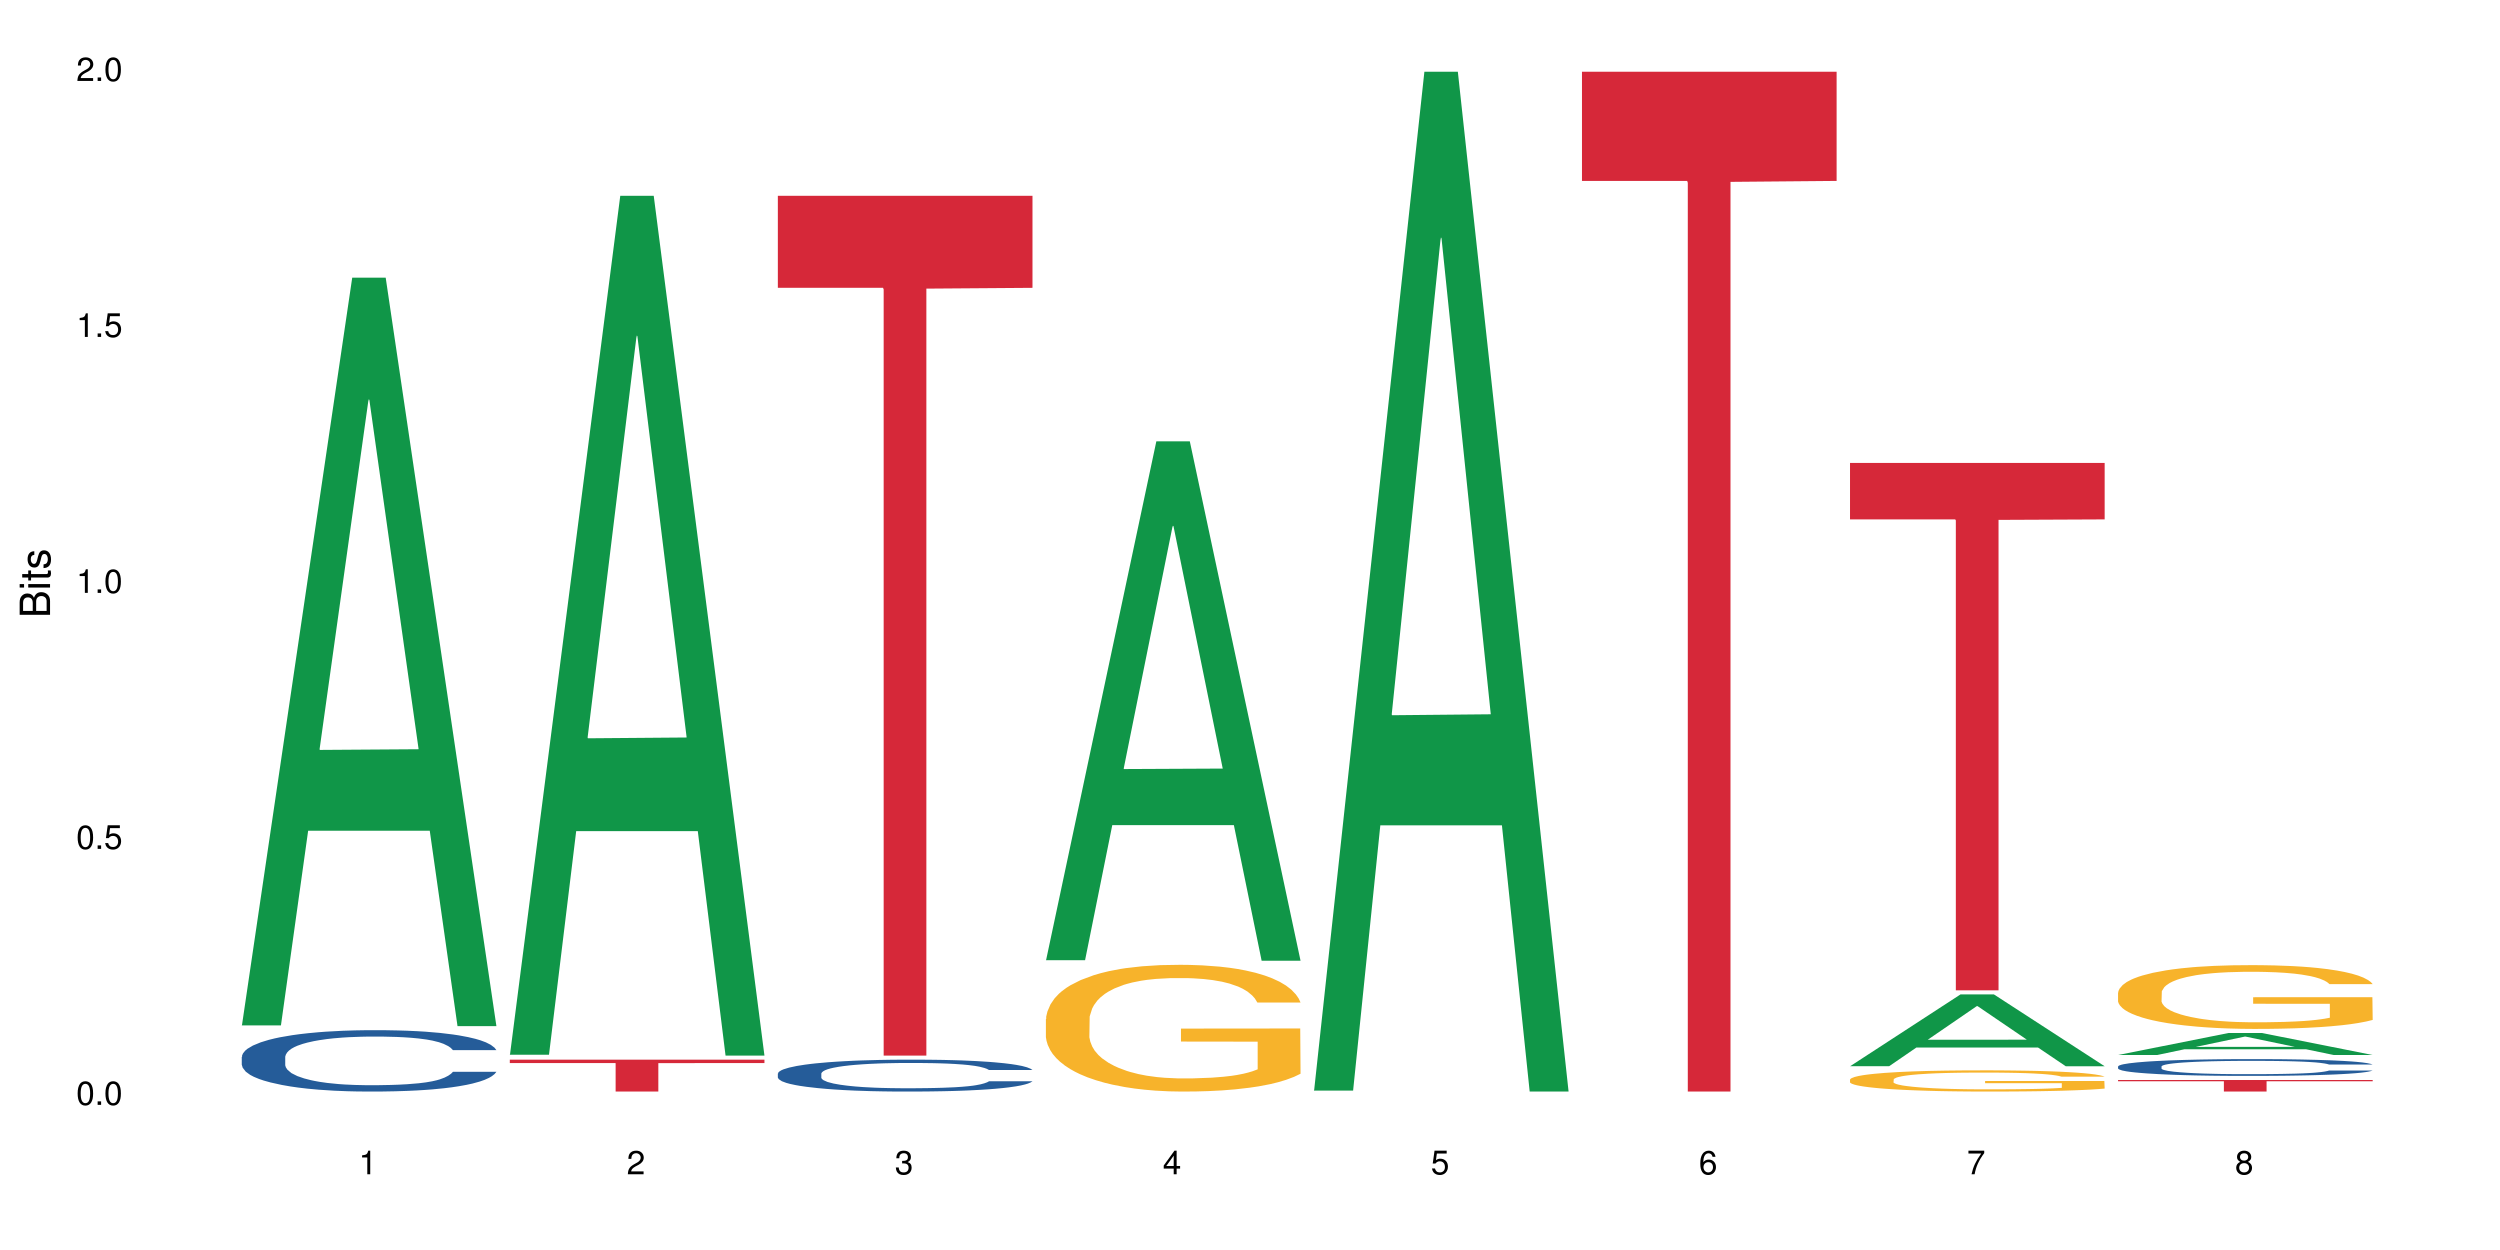 <?xml version="1.0" encoding="UTF-8"?>
<svg xmlns="http://www.w3.org/2000/svg" xmlns:xlink="http://www.w3.org/1999/xlink" width="720pt" height="360pt" viewBox="0 0 720 360" version="1.1">
<defs>
<g>
<symbol overflow="visible" id="glyph0-0">
<path style="stroke:none;" d=""/>
</symbol>
<symbol overflow="visible" id="glyph0-1">
<path style="stroke:none;" d="M 2.641 -6.797 C 2 -6.797 1.422 -6.531 1.078 -6.047 C 0.641 -5.453 0.406 -4.547 0.406 -3.297 C 0.406 -1 1.188 0.219 2.641 0.219 C 4.078 0.219 4.859 -1 4.859 -3.234 C 4.859 -4.562 4.656 -5.438 4.203 -6.047 C 3.844 -6.531 3.281 -6.797 2.641 -6.797 Z M 2.641 -6.047 C 3.547 -6.047 4 -5.125 4 -3.312 C 4 -1.375 3.562 -0.484 2.625 -0.484 C 1.734 -0.484 1.281 -1.422 1.281 -3.281 C 1.281 -5.141 1.734 -6.047 2.641 -6.047 Z M 2.641 -6.047 "/>
</symbol>
<symbol overflow="visible" id="glyph0-2">
<path style="stroke:none;" d="M 1.828 -1 L 0.828 -1 L 0.828 0 L 1.828 0 Z M 1.828 -1 "/>
</symbol>
<symbol overflow="visible" id="glyph0-3">
<path style="stroke:none;" d="M 4.562 -6.797 L 1.062 -6.797 L 0.547 -3.094 L 1.328 -3.094 C 1.719 -3.562 2.047 -3.734 2.578 -3.734 C 3.484 -3.734 4.062 -3.109 4.062 -2.094 C 4.062 -1.125 3.484 -0.531 2.578 -0.531 C 1.828 -0.531 1.375 -0.906 1.188 -1.672 L 0.328 -1.672 C 0.453 -1.109 0.547 -0.844 0.75 -0.594 C 1.125 -0.078 1.828 0.219 2.594 0.219 C 3.969 0.219 4.922 -0.781 4.922 -2.219 C 4.922 -3.562 4.031 -4.484 2.719 -4.484 C 2.25 -4.484 1.859 -4.359 1.469 -4.062 L 1.734 -5.969 L 4.562 -5.969 Z M 4.562 -6.797 "/>
</symbol>
<symbol overflow="visible" id="glyph0-4">
<path style="stroke:none;" d="M 2.484 -4.844 L 2.484 0 L 3.328 0 L 3.328 -6.797 L 2.766 -6.797 C 2.469 -5.75 2.281 -5.609 0.984 -5.453 L 0.984 -4.844 Z M 2.484 -4.844 "/>
</symbol>
<symbol overflow="visible" id="glyph0-5">
<path style="stroke:none;" d="M 4.859 -0.828 L 1.281 -0.828 C 1.359 -1.391 1.672 -1.75 2.5 -2.234 L 3.469 -2.75 C 4.406 -3.266 4.906 -3.969 4.906 -4.812 C 4.906 -5.375 4.672 -5.906 4.266 -6.266 C 3.859 -6.625 3.375 -6.797 2.719 -6.797 C 1.859 -6.797 1.219 -6.5 0.844 -5.922 C 0.609 -5.562 0.5 -5.125 0.484 -4.438 L 1.328 -4.438 C 1.359 -4.906 1.406 -5.188 1.531 -5.406 C 1.75 -5.812 2.188 -6.062 2.703 -6.062 C 3.469 -6.062 4.031 -5.516 4.031 -4.781 C 4.031 -4.25 3.719 -3.797 3.125 -3.438 L 2.234 -2.938 C 0.812 -2.141 0.406 -1.5 0.328 0 L 4.859 0 Z M 4.859 -0.828 "/>
</symbol>
<symbol overflow="visible" id="glyph0-6">
<path style="stroke:none;" d="M 2.125 -3.125 L 2.578 -3.125 C 3.516 -3.125 3.984 -2.703 3.984 -1.891 C 3.984 -1.031 3.469 -0.531 2.578 -0.531 C 1.656 -0.531 1.203 -0.984 1.156 -1.969 L 0.312 -1.969 C 0.344 -1.422 0.438 -1.078 0.609 -0.766 C 0.953 -0.109 1.625 0.219 2.547 0.219 C 3.953 0.219 4.859 -0.609 4.859 -1.906 C 4.859 -2.766 4.516 -3.25 3.703 -3.516 C 4.344 -3.766 4.656 -4.25 4.656 -4.938 C 4.656 -6.109 3.875 -6.797 2.578 -6.797 C 1.203 -6.797 0.484 -6.047 0.453 -4.609 L 1.297 -4.609 C 1.312 -5.016 1.344 -5.25 1.453 -5.453 C 1.641 -5.828 2.062 -6.062 2.594 -6.062 C 3.344 -6.062 3.797 -5.625 3.797 -4.906 C 3.797 -4.422 3.609 -4.141 3.25 -3.984 C 3.016 -3.891 2.719 -3.844 2.125 -3.844 Z M 2.125 -3.125 "/>
</symbol>
<symbol overflow="visible" id="glyph0-7">
<path style="stroke:none;" d="M 3.141 -1.625 L 3.141 0 L 3.984 0 L 3.984 -1.625 L 4.984 -1.625 L 4.984 -2.391 L 3.984 -2.391 L 3.984 -6.797 L 3.359 -6.797 L 0.266 -2.516 L 0.266 -1.625 Z M 3.141 -2.391 L 1 -2.391 L 3.141 -5.359 Z M 3.141 -2.391 "/>
</symbol>
<symbol overflow="visible" id="glyph0-8">
<path style="stroke:none;" d="M 4.781 -5.031 C 4.609 -6.141 3.891 -6.797 2.844 -6.797 C 2.094 -6.797 1.422 -6.438 1.031 -5.828 C 0.609 -5.172 0.406 -4.344 0.406 -3.094 C 0.406 -1.953 0.578 -1.234 0.984 -0.625 C 1.359 -0.078 1.953 0.219 2.703 0.219 C 3.984 0.219 4.922 -0.734 4.922 -2.078 C 4.922 -3.344 4.062 -4.234 2.844 -4.234 C 2.172 -4.234 1.641 -3.969 1.281 -3.469 C 1.281 -5.125 1.828 -6.047 2.797 -6.047 C 3.391 -6.047 3.797 -5.672 3.938 -5.031 Z M 2.734 -3.484 C 3.547 -3.484 4.062 -2.922 4.062 -2 C 4.062 -1.156 3.484 -0.531 2.703 -0.531 C 1.922 -0.531 1.328 -1.188 1.328 -2.047 C 1.328 -2.891 1.906 -3.484 2.734 -3.484 Z M 2.734 -3.484 "/>
</symbol>
<symbol overflow="visible" id="glyph0-9">
<path style="stroke:none;" d="M 4.984 -6.797 L 0.438 -6.797 L 0.438 -5.969 L 4.109 -5.969 C 2.5 -3.656 1.828 -2.234 1.328 0 L 2.219 0 C 2.594 -2.172 3.453 -4.047 4.984 -6.094 Z M 4.984 -6.797 "/>
</symbol>
<symbol overflow="visible" id="glyph0-10">
<path style="stroke:none;" d="M 3.75 -3.578 C 4.453 -4 4.688 -4.344 4.688 -4.984 C 4.688 -6.047 3.844 -6.797 2.641 -6.797 C 1.438 -6.797 0.594 -6.047 0.594 -4.984 C 0.594 -4.359 0.828 -4.016 1.516 -3.578 C 0.734 -3.203 0.359 -2.641 0.359 -1.891 C 0.359 -0.641 1.297 0.219 2.641 0.219 C 3.984 0.219 4.922 -0.641 4.922 -1.875 C 4.922 -2.641 4.531 -3.203 3.75 -3.578 Z M 2.641 -6.047 C 3.359 -6.047 3.812 -5.625 3.812 -4.969 C 3.812 -4.344 3.344 -3.922 2.641 -3.922 C 1.922 -3.922 1.453 -4.344 1.453 -4.984 C 1.453 -5.625 1.922 -6.047 2.641 -6.047 Z M 2.641 -3.203 C 3.484 -3.203 4.062 -2.672 4.062 -1.875 C 4.062 -1.062 3.484 -0.531 2.625 -0.531 C 1.797 -0.531 1.219 -1.078 1.219 -1.875 C 1.219 -2.672 1.797 -3.203 2.641 -3.203 Z M 2.641 -3.203 "/>
</symbol>
<symbol overflow="visible" id="glyph1-0">
<path style="stroke:none;" d=""/>
</symbol>
<symbol overflow="visible" id="glyph1-1">
<path style="stroke:none;" d="M 0 -0.953 L 0 -4.891 C 0 -5.719 -0.234 -6.344 -0.734 -6.797 C -1.188 -7.234 -1.812 -7.469 -2.5 -7.469 C -3.547 -7.469 -4.188 -7 -4.625 -5.875 C -4.984 -6.672 -5.641 -7.094 -6.531 -7.094 C -7.156 -7.094 -7.734 -6.859 -8.141 -6.391 C -8.562 -5.938 -8.75 -5.344 -8.75 -4.5 L -8.75 -0.953 Z M -4.984 -2.062 L -7.766 -2.062 L -7.766 -4.219 C -7.766 -4.844 -7.688 -5.203 -7.453 -5.5 C -7.219 -5.812 -6.859 -5.969 -6.375 -5.969 C -5.906 -5.969 -5.531 -5.812 -5.297 -5.5 C -5.062 -5.203 -4.984 -4.844 -4.984 -4.219 Z M -0.984 -2.062 L -4 -2.062 L -4 -4.781 C -4 -5.328 -3.859 -5.688 -3.578 -5.953 C -3.297 -6.219 -2.922 -6.359 -2.484 -6.359 C -2.062 -6.359 -1.688 -6.219 -1.406 -5.953 C -1.109 -5.688 -0.984 -5.328 -0.984 -4.781 Z M -0.984 -2.062 "/>
</symbol>
<symbol overflow="visible" id="glyph1-2">
<path style="stroke:none;" d="M -6.281 -1.797 L -6.281 -0.797 L 0 -0.797 L 0 -1.797 Z M -8.75 -1.797 L -8.75 -0.797 L -7.484 -0.797 L -7.484 -1.797 Z M -8.75 -1.797 "/>
</symbol>
<symbol overflow="visible" id="glyph1-3">
<path style="stroke:none;" d="M -6.281 -3.047 L -6.281 -2.016 L -8.016 -2.016 L -8.016 -1.016 L -6.281 -1.016 L -6.281 -0.172 L -5.469 -0.172 L -5.469 -1.016 L -0.719 -1.016 C -0.078 -1.016 0.281 -1.453 0.281 -2.234 C 0.281 -2.469 0.25 -2.719 0.188 -3.047 L -0.641 -3.047 C -0.609 -2.922 -0.594 -2.766 -0.594 -2.562 C -0.594 -2.141 -0.719 -2.016 -1.156 -2.016 L -5.469 -2.016 L -5.469 -3.047 Z M -6.281 -3.047 "/>
</symbol>
<symbol overflow="visible" id="glyph1-4">
<path style="stroke:none;" d="M -4.531 -5.25 C -5.766 -5.25 -6.469 -4.422 -6.469 -2.969 C -6.469 -1.516 -5.719 -0.562 -4.547 -0.562 C -3.562 -0.562 -3.094 -1.062 -2.734 -2.562 L -2.516 -3.484 C -2.344 -4.188 -2.094 -4.469 -1.625 -4.469 C -1.047 -4.469 -0.641 -3.875 -0.641 -3 C -0.641 -2.453 -0.797 -2 -1.062 -1.75 C -1.25 -1.594 -1.422 -1.531 -1.875 -1.469 L -1.875 -0.406 C -0.422 -0.453 0.281 -1.266 0.281 -2.922 C 0.281 -4.5 -0.5 -5.516 -1.719 -5.516 C -2.656 -5.516 -3.172 -4.984 -3.469 -3.734 L -3.703 -2.766 C -3.891 -1.953 -4.156 -1.609 -4.594 -1.609 C -5.172 -1.609 -5.547 -2.125 -5.547 -2.938 C -5.547 -3.75 -5.203 -4.172 -4.531 -4.203 Z M -4.531 -5.25 "/>
</symbol>
</g>
</defs>
<g id="surface375">
<rect x="0" y="0" width="720" height="360" style="fill:rgb(100%,100%,100%);fill-opacity:1;stroke:none;"/>
<path style=" stroke:none;fill-rule:nonzero;fill:rgb(6.275%,58.824%,28.235%);fill-opacity:1;" d="M 69.629 295.32 L 69.707 295.117 L 101.441 79.961 L 111.078 79.961 L 142.965 295.523 L 131.762 295.523 L 123.77 239.254 L 88.746 239.254 L 80.91 295.32 L 69.629 295.32 L 92.117 215.977 L 120.559 215.777 L 106.375 115.18 L 106.219 114.977 L 106.062 115.586 L 92.039 215.777 L 92.117 215.977 Z M 69.629 295.32 "/>
<path style=" stroke:none;fill-rule:nonzero;fill:rgb(14.51%,36.078%,60%);fill-opacity:1;" d="M 69.629 304.391 L 69.719 304.375 L 69.719 303.988 L 69.988 303.371 L 70.613 302.598 L 71.238 302.066 L 72.848 301.113 L 75.086 300.191 L 77.41 299.48 L 79.109 299.062 L 80.629 298.738 L 84.117 298.141 L 86.355 297.832 L 88.77 297.559 L 91.719 297.285 L 93.867 297.121 L 98.695 296.863 L 102.273 296.75 L 105.047 296.703 L 111.039 296.703 L 114.613 296.77 L 117.207 296.848 L 120.07 296.977 L 122.484 297.121 L 126.688 297.477 L 130.445 297.93 L 132.145 298.188 L 134.828 298.691 L 136.883 299.176 L 138.316 299.594 L 139.926 300.191 L 141.355 300.918 L 142.43 301.742 L 142.965 302.438 L 130.445 302.438 L 129.82 301.789 L 129.102 301.289 L 127.762 300.629 L 126.422 300.16 L 124.543 299.691 L 122.844 299.383 L 120.516 299.078 L 118.461 298.883 L 116.312 298.738 L 114.258 298.641 L 110.32 298.543 L 105.762 298.543 L 104.062 298.578 L 100.574 298.707 L 98.695 298.82 L 96.012 299.043 L 94.133 299.254 L 91.898 299.578 L 90.379 299.852 L 88.5 300.273 L 87.16 300.645 L 85.637 301.176 L 84.742 301.582 L 83.938 302.031 L 83.223 302.566 L 82.688 303.129 L 82.328 303.727 L 82.148 304.309 L 82.148 306.812 L 82.328 307.395 L 82.777 308.074 L 83.938 309.059 L 85.637 309.914 L 87.605 310.59 L 89.484 311.074 L 90.559 311.301 L 91.988 311.562 L 94.223 311.883 L 97.445 312.207 L 99.32 312.336 L 102.184 312.465 L 105.137 312.531 L 109.07 312.531 L 112.559 312.465 L 114.883 312.383 L 117.297 312.254 L 120.605 311.98 L 122.664 311.723 L 124.453 311.414 L 125.793 311.109 L 126.688 310.852 L 128.031 310.348 L 129.102 309.801 L 129.906 309.234 L 130.445 308.688 L 142.965 308.688 L 142.43 309.332 L 141.625 309.961 L 140.82 310.43 L 139.566 310.996 L 138.137 311.496 L 136.078 312.062 L 134.379 312.434 L 132.145 312.836 L 130.086 313.145 L 127.852 313.418 L 124.543 313.742 L 122.395 313.902 L 120.07 314.047 L 117.297 314.176 L 113.809 314.289 L 110.055 314.355 L 106.566 314.371 L 102.809 314.34 L 100.035 314.273 L 96.371 314.129 L 91.809 313.836 L 88.5 313.531 L 85.906 313.223 L 83.672 312.902 L 81.168 312.465 L 77.945 311.754 L 75.98 311.207 L 74.637 310.754 L 73.117 310.125 L 72.043 309.559 L 70.793 308.652 L 69.898 307.508 L 69.629 306.617 Z M 69.629 304.391 "/>
<path style=" stroke:none;fill-rule:nonzero;fill:rgb(6.275%,58.824%,28.235%);fill-opacity:1;" d="M 146.824 303.773 L 146.902 303.539 L 178.637 56.387 L 188.273 56.387 L 220.16 304.004 L 208.957 304.004 L 200.965 239.367 L 165.941 239.367 L 158.109 303.773 L 146.824 303.773 L 169.312 212.629 L 197.754 212.398 L 183.57 96.844 L 183.414 96.609 L 183.258 97.309 L 169.234 212.398 L 169.312 212.629 Z M 146.824 303.773 "/>
<path style=" stroke:none;fill-rule:nonzero;fill:rgb(83.922%,15.686%,22.353%);fill-opacity:1;" d="M 146.824 305.184 L 220.16 305.184 L 220.16 306.168 L 189.598 306.176 L 189.598 314.371 L 177.301 314.371 L 177.301 306.184 L 177.121 306.168 L 146.824 306.168 Z M 146.824 305.184 "/>
<path style=" stroke:none;fill-rule:nonzero;fill:rgb(14.51%,36.078%,60%);fill-opacity:1;" d="M 224.02 309.18 L 224.109 309.172 L 224.109 308.973 L 224.379 308.652 L 225.004 308.25 L 225.633 307.973 L 227.242 307.477 L 229.477 306.996 L 231.801 306.629 L 233.5 306.41 L 235.023 306.242 L 238.508 305.93 L 240.746 305.773 L 243.16 305.629 L 246.113 305.484 L 248.258 305.402 L 253.086 305.27 L 256.664 305.207 L 259.438 305.184 L 265.43 305.184 L 269.008 305.219 L 271.602 305.258 L 274.461 305.328 L 276.875 305.402 L 281.082 305.586 L 284.836 305.82 L 286.535 305.957 L 289.219 306.215 L 291.277 306.469 L 292.707 306.688 L 294.316 306.996 L 295.746 307.375 L 296.82 307.805 L 297.355 308.164 L 284.836 308.164 L 284.211 307.828 L 283.496 307.57 L 282.152 307.223 L 280.812 306.98 L 278.934 306.738 L 277.234 306.578 L 274.91 306.418 L 272.852 306.316 L 270.707 306.242 L 268.648 306.191 L 264.715 306.141 L 260.152 306.141 L 258.453 306.156 L 254.965 306.227 L 253.086 306.285 L 250.406 306.402 L 248.527 306.512 L 246.289 306.68 L 244.77 306.82 L 242.891 307.039 L 241.551 307.234 L 240.031 307.512 L 239.137 307.719 L 238.332 307.953 L 237.613 308.23 L 237.078 308.527 L 236.723 308.836 L 236.543 309.141 L 236.543 310.441 L 236.723 310.742 L 237.168 311.094 L 238.332 311.609 L 240.031 312.055 L 241.996 312.406 L 243.875 312.656 L 244.949 312.773 L 246.379 312.91 L 248.617 313.078 L 251.836 313.246 L 253.715 313.312 L 256.574 313.379 L 259.527 313.414 L 263.461 313.414 L 266.949 313.379 L 269.273 313.336 L 271.691 313.27 L 275 313.129 L 277.055 312.992 L 278.844 312.832 L 280.188 312.676 L 281.082 312.539 L 282.422 312.281 L 283.496 311.992 L 284.301 311.699 L 284.836 311.414 L 297.355 311.414 L 296.82 311.75 L 296.016 312.078 L 295.211 312.32 L 293.957 312.617 L 292.527 312.875 L 290.473 313.168 L 288.773 313.363 L 286.535 313.574 L 284.48 313.734 L 282.242 313.875 L 278.934 314.043 L 276.789 314.129 L 274.461 314.203 L 271.691 314.27 L 268.203 314.328 L 264.445 314.363 L 260.957 314.371 L 257.203 314.355 L 254.43 314.32 L 250.762 314.246 L 246.199 314.094 L 242.891 313.934 L 240.297 313.773 L 238.062 313.605 L 235.559 313.379 L 232.34 313.012 L 230.371 312.727 L 229.031 312.488 L 227.508 312.16 L 226.438 311.867 L 225.184 311.398 L 224.289 310.801 L 224.02 310.34 Z M 224.02 309.18 "/>
<path style=" stroke:none;fill-rule:nonzero;fill:rgb(83.922%,15.686%,22.353%);fill-opacity:1;" d="M 224.02 56.387 L 297.355 56.387 L 297.355 82.895 L 266.793 83.125 L 266.793 304.004 L 254.496 304.004 L 254.496 83.359 L 254.316 82.895 L 224.02 82.895 Z M 224.02 56.387 "/>
<path style=" stroke:none;fill-rule:nonzero;fill:rgb(6.275%,58.824%,28.235%);fill-opacity:1;" d="M 301.219 276.543 L 301.297 276.402 L 333.027 127.105 L 342.664 127.105 L 374.555 276.684 L 363.348 276.684 L 355.355 237.637 L 320.336 237.637 L 312.5 276.543 L 301.219 276.543 L 323.703 221.488 L 352.145 221.348 L 337.965 151.543 L 337.809 151.402 L 337.648 151.824 L 323.625 221.348 L 323.703 221.488 Z M 301.219 276.543 "/>
<path style=" stroke:none;fill-rule:nonzero;fill:rgb(96.863%,70.196%,16.863%);fill-opacity:1;" d="M 301.219 293.5 L 301.305 293.465 L 301.305 292.797 L 301.664 291.297 L 302.559 289.23 L 303.723 287.531 L 304.973 286.195 L 305.777 285.496 L 307.121 284.496 L 308.281 283.762 L 311.234 282.262 L 314.988 280.863 L 317.047 280.262 L 319.371 279.695 L 322.68 279.062 L 324.203 278.828 L 328.852 278.297 L 334.129 277.961 L 339.941 277.863 L 342.625 277.895 L 346.293 278.027 L 351.301 278.395 L 354.164 278.727 L 356.398 279.062 L 358.723 279.496 L 361.586 280.16 L 364.27 280.961 L 366.414 281.762 L 368.562 282.762 L 370.352 283.828 L 371.871 284.996 L 373.211 286.398 L 374.016 287.562 L 374.555 288.73 L 362.121 288.73 L 361.406 287.562 L 360.602 286.664 L 359.262 285.562 L 357.918 284.762 L 356.578 284.129 L 354.074 283.262 L 351.926 282.73 L 349.242 282.262 L 346.648 281.961 L 343.699 281.762 L 341.91 281.695 L 337.168 281.695 L 332.875 281.93 L 330.371 282.195 L 328.586 282.461 L 326.078 282.961 L 324.559 283.363 L 323.664 283.629 L 320.98 284.664 L 319.195 285.598 L 318.211 286.23 L 316.957 287.23 L 316.062 288.129 L 315.078 289.465 L 314.543 290.465 L 313.828 292.73 L 313.738 298.734 L 314.008 300 L 314.543 301.367 L 315.258 302.566 L 316.332 303.836 L 317.406 304.801 L 319.281 306.102 L 320.895 306.969 L 322.145 307.535 L 324.559 308.438 L 325.543 308.734 L 327.867 309.336 L 330.285 309.805 L 333.234 310.203 L 335.469 310.402 L 339.047 310.57 L 343.609 310.57 L 348.977 310.371 L 352.375 310.102 L 354.699 309.836 L 356.219 309.602 L 358.098 309.234 L 359.438 308.902 L 360.691 308.535 L 362.211 307.969 L 362.211 300 L 340.121 299.969 L 340.121 296.234 L 374.465 296.199 L 374.555 309.234 L 372.676 310.137 L 370.352 311.004 L 368.113 311.672 L 365.789 312.238 L 362.48 312.871 L 359.797 313.27 L 355.684 313.738 L 351.926 314.039 L 347.992 314.238 L 344.504 314.336 L 340.391 314.371 L 336.723 314.305 L 332.789 314.105 L 329.656 313.836 L 326.797 313.504 L 323.934 313.07 L 320.355 312.371 L 318.031 311.805 L 315.617 311.102 L 313.203 310.27 L 311.055 309.371 L 309.625 308.668 L 308.191 307.867 L 306.672 306.867 L 305.242 305.734 L 304.168 304.703 L 303.184 303.535 L 302.469 302.434 L 301.754 300.934 L 301.395 299.734 L 301.219 298.699 Z M 301.219 293.5 "/>
<path style=" stroke:none;fill-rule:nonzero;fill:rgb(6.275%,58.824%,28.235%);fill-opacity:1;" d="M 378.414 314.094 L 378.492 313.82 L 410.223 20.664 L 419.859 20.664 L 451.75 314.371 L 440.547 314.371 L 432.555 237.703 L 397.531 237.703 L 389.695 314.094 L 378.414 314.094 L 400.898 205.988 L 429.34 205.711 L 415.16 68.648 L 415.004 68.375 L 414.848 69.199 L 400.82 205.711 L 400.898 205.988 Z M 378.414 314.094 "/>
<path style=" stroke:none;fill-rule:nonzero;fill:rgb(83.922%,15.686%,22.353%);fill-opacity:1;" d="M 455.609 20.664 L 528.945 20.664 L 528.945 52.102 L 498.383 52.379 L 498.383 314.371 L 486.086 314.371 L 486.086 52.652 L 485.906 52.102 L 455.609 52.102 Z M 455.609 20.664 "/>
<path style=" stroke:none;fill-rule:nonzero;fill:rgb(6.275%,58.824%,28.235%);fill-opacity:1;" d="M 532.805 307.062 L 532.883 307.043 L 564.617 286.395 L 574.254 286.395 L 606.141 307.082 L 594.938 307.082 L 586.945 301.684 L 551.922 301.684 L 544.086 307.062 L 532.805 307.062 L 555.293 299.449 L 583.734 299.43 L 569.551 289.773 L 569.395 289.754 L 569.238 289.812 L 555.215 299.43 L 555.293 299.449 Z M 532.805 307.062 "/>
<path style=" stroke:none;fill-rule:nonzero;fill:rgb(96.863%,70.196%,16.863%);fill-opacity:1;" d="M 532.805 310.879 L 532.895 310.871 L 532.895 310.762 L 533.254 310.508 L 534.145 310.164 L 535.309 309.879 L 536.562 309.656 L 537.367 309.539 L 538.707 309.371 L 539.871 309.25 L 542.82 308.996 L 546.578 308.762 L 548.637 308.664 L 550.961 308.566 L 554.27 308.461 L 555.789 308.422 L 560.441 308.332 L 565.715 308.277 L 571.531 308.262 L 574.215 308.266 L 577.879 308.289 L 582.887 308.352 L 585.75 308.406 L 587.984 308.461 L 590.312 308.535 L 593.172 308.645 L 595.855 308.781 L 598.004 308.914 L 600.148 309.082 L 601.938 309.262 L 603.457 309.457 L 604.801 309.691 L 605.605 309.887 L 606.141 310.082 L 593.711 310.082 L 592.996 309.887 L 592.188 309.734 L 590.848 309.551 L 589.508 309.418 L 588.164 309.309 L 585.66 309.164 L 583.516 309.074 L 580.832 308.996 L 578.238 308.949 L 575.285 308.914 L 573.496 308.902 L 568.758 308.902 L 564.465 308.941 L 561.961 308.988 L 560.172 309.031 L 557.668 309.113 L 556.148 309.184 L 555.254 309.227 L 552.57 309.398 L 550.781 309.555 L 549.797 309.66 L 548.547 309.828 L 547.652 309.98 L 546.668 310.203 L 546.129 310.371 L 545.414 310.75 L 545.324 311.754 L 545.594 311.965 L 546.129 312.195 L 546.848 312.395 L 547.918 312.609 L 548.992 312.77 L 550.871 312.988 L 552.48 313.133 L 553.734 313.227 L 556.148 313.379 L 557.133 313.43 L 559.457 313.527 L 561.871 313.605 L 564.824 313.672 L 567.059 313.707 L 570.637 313.734 L 575.195 313.734 L 580.562 313.699 L 583.961 313.656 L 586.285 313.613 L 587.809 313.574 L 589.684 313.512 L 591.027 313.457 L 592.277 313.395 L 593.801 313.301 L 593.801 311.965 L 571.707 311.961 L 571.707 311.336 L 606.051 311.328 L 606.141 313.512 L 604.262 313.66 L 601.938 313.809 L 599.703 313.918 L 597.375 314.012 L 594.066 314.121 L 591.383 314.188 L 587.27 314.266 L 583.516 314.316 L 579.578 314.348 L 576.09 314.363 L 571.977 314.371 L 568.309 314.359 L 564.375 314.324 L 561.246 314.281 L 558.383 314.227 L 555.52 314.152 L 551.945 314.035 L 549.617 313.941 L 547.203 313.824 L 544.789 313.684 L 542.645 313.535 L 541.211 313.418 L 539.781 313.281 L 538.262 313.117 L 536.828 312.926 L 535.758 312.754 L 534.773 312.559 L 534.059 312.375 L 533.34 312.121 L 532.984 311.922 L 532.805 311.75 Z M 532.805 310.879 "/>
<path style=" stroke:none;fill-rule:nonzero;fill:rgb(83.922%,15.686%,22.353%);fill-opacity:1;" d="M 532.805 133.328 L 606.141 133.328 L 606.141 149.586 L 575.578 149.727 L 575.578 285.215 L 563.281 285.215 L 563.281 149.871 L 563.102 149.586 L 532.805 149.586 Z M 532.805 133.328 "/>
<path style=" stroke:none;fill-rule:nonzero;fill:rgb(6.275%,58.824%,28.235%);fill-opacity:1;" d="M 610 303.84 L 610.078 303.832 L 641.812 297.508 L 651.449 297.508 L 683.336 303.844 L 672.133 303.844 L 664.141 302.191 L 629.117 302.191 L 621.285 303.84 L 610 303.84 L 632.488 301.508 L 660.93 301.5 L 646.746 298.543 L 646.59 298.535 L 646.434 298.555 L 632.41 301.5 L 632.488 301.508 Z M 610 303.84 "/>
<path style=" stroke:none;fill-rule:nonzero;fill:rgb(14.51%,36.078%,60%);fill-opacity:1;" d="M 610 307.129 L 610.09 307.125 L 610.09 307.02 L 610.359 306.852 L 610.984 306.637 L 611.609 306.492 L 613.219 306.23 L 615.457 305.98 L 617.781 305.785 L 619.48 305.668 L 621 305.582 L 624.488 305.418 L 626.727 305.336 L 629.141 305.258 L 632.09 305.184 L 634.238 305.141 L 639.066 305.07 L 642.645 305.039 L 645.418 305.023 L 651.41 305.023 L 654.988 305.043 L 657.578 305.062 L 660.441 305.102 L 662.855 305.141 L 667.059 305.238 L 670.816 305.359 L 672.516 305.43 L 675.199 305.566 L 677.254 305.699 L 678.688 305.816 L 680.297 305.98 L 681.727 306.18 L 682.801 306.402 L 683.336 306.594 L 670.816 306.594 L 670.191 306.418 L 669.477 306.281 L 668.133 306.098 L 666.793 305.969 L 664.914 305.844 L 663.215 305.758 L 660.891 305.676 L 658.832 305.621 L 656.688 305.582 L 654.629 305.555 L 650.695 305.527 L 646.133 305.527 L 644.434 305.539 L 640.945 305.574 L 639.066 305.605 L 636.383 305.664 L 634.508 305.723 L 632.27 305.812 L 630.75 305.887 L 628.871 306 L 627.531 306.102 L 626.008 306.25 L 625.117 306.359 L 624.309 306.484 L 623.594 306.629 L 623.059 306.785 L 622.699 306.945 L 622.523 307.105 L 622.523 307.793 L 622.699 307.949 L 623.148 308.137 L 624.309 308.406 L 626.008 308.641 L 627.977 308.824 L 629.855 308.957 L 630.93 309.02 L 632.359 309.09 L 634.594 309.18 L 637.816 309.266 L 639.691 309.305 L 642.555 309.34 L 645.508 309.355 L 649.441 309.355 L 652.93 309.34 L 655.254 309.316 L 657.668 309.281 L 660.977 309.207 L 663.035 309.137 L 664.824 309.051 L 666.164 308.969 L 667.059 308.895 L 668.402 308.758 L 669.477 308.609 L 670.281 308.453 L 670.816 308.305 L 683.336 308.305 L 682.801 308.48 L 681.996 308.652 L 681.191 308.781 L 679.938 308.938 L 678.508 309.074 L 676.449 309.227 L 674.75 309.328 L 672.516 309.441 L 670.457 309.523 L 668.223 309.598 L 664.914 309.688 L 662.766 309.73 L 660.441 309.77 L 657.668 309.809 L 654.18 309.836 L 650.426 309.855 L 646.938 309.859 L 643.18 309.852 L 640.41 309.832 L 636.742 309.793 L 632.18 309.715 L 628.871 309.629 L 626.277 309.547 L 624.043 309.457 L 621.539 309.34 L 618.316 309.145 L 616.352 308.992 L 615.008 308.871 L 613.488 308.699 L 612.414 308.543 L 611.164 308.297 L 610.27 307.98 L 610 307.738 Z M 610 307.129 "/>
<path style=" stroke:none;fill-rule:nonzero;fill:rgb(96.863%,70.196%,16.863%);fill-opacity:1;" d="M 610 285.824 L 610.09 285.809 L 610.09 285.473 L 610.449 284.719 L 611.344 283.68 L 612.504 282.824 L 613.758 282.152 L 614.562 281.801 L 615.902 281.297 L 617.066 280.93 L 620.016 280.172 L 623.773 279.469 L 625.832 279.168 L 628.156 278.883 L 631.465 278.562 L 632.984 278.445 L 637.637 278.176 L 642.914 278.008 L 648.727 277.957 L 651.41 277.977 L 655.074 278.043 L 660.086 278.227 L 662.945 278.395 L 665.184 278.562 L 667.508 278.781 L 670.367 279.117 L 673.051 279.52 L 675.199 279.922 L 677.344 280.426 L 679.133 280.961 L 680.652 281.547 L 681.996 282.254 L 682.801 282.84 L 683.336 283.426 L 670.906 283.426 L 670.191 282.84 L 669.387 282.387 L 668.043 281.832 L 666.703 281.43 L 665.359 281.113 L 662.855 280.676 L 660.711 280.406 L 658.027 280.172 L 655.434 280.023 L 652.48 279.922 L 650.695 279.887 L 645.953 279.887 L 641.66 280.004 L 639.156 280.141 L 637.367 280.273 L 634.863 280.527 L 633.344 280.727 L 632.449 280.859 L 629.766 281.383 L 627.977 281.852 L 626.992 282.168 L 625.742 282.672 L 624.848 283.125 L 623.863 283.797 L 623.328 284.301 L 622.609 285.441 L 622.523 288.461 L 622.789 289.098 L 623.328 289.785 L 624.043 290.391 L 625.117 291.027 L 626.188 291.512 L 628.066 292.168 L 629.676 292.602 L 630.93 292.887 L 633.344 293.34 L 634.328 293.492 L 636.652 293.793 L 639.066 294.027 L 642.02 294.23 L 644.254 294.332 L 647.832 294.414 L 652.395 294.414 L 657.758 294.312 L 661.156 294.18 L 663.484 294.047 L 665.004 293.93 L 666.883 293.742 L 668.223 293.574 L 669.477 293.391 L 670.996 293.105 L 670.996 289.098 L 648.906 289.082 L 648.906 287.203 L 683.246 287.184 L 683.336 293.742 L 681.457 294.195 L 679.133 294.633 L 676.898 294.969 L 674.574 295.254 L 671.262 295.57 L 668.582 295.773 L 664.465 296.008 L 660.711 296.16 L 656.773 296.258 L 653.285 296.309 L 649.172 296.328 L 645.508 296.293 L 641.57 296.191 L 638.441 296.059 L 635.578 295.891 L 632.719 295.672 L 629.141 295.32 L 626.816 295.035 L 624.398 294.684 L 621.984 294.262 L 619.84 293.812 L 618.406 293.457 L 616.977 293.055 L 615.457 292.551 L 614.027 291.98 L 612.953 291.461 L 611.969 290.875 L 611.254 290.32 L 610.539 289.566 L 610.18 288.965 L 610 288.441 Z M 610 285.824 "/>
<path style=" stroke:none;fill-rule:nonzero;fill:rgb(83.922%,15.686%,22.353%);fill-opacity:1;" d="M 610 311.039 L 683.336 311.039 L 683.336 311.395 L 652.773 311.398 L 652.773 314.371 L 640.477 314.371 L 640.477 311.402 L 640.297 311.395 L 610 311.395 Z M 610 311.039 "/>
<g style="fill:rgb(0%,0%,0%);fill-opacity:1;">
  <use xlink:href="#glyph0-1" x="21.957" y="318.198"/>
  <use xlink:href="#glyph0-2" x="27.291" y="318.198"/>
  <use xlink:href="#glyph0-1" x="29.958" y="318.198"/>
</g>
<g style="fill:rgb(0%,0%,0%);fill-opacity:1;">
  <use xlink:href="#glyph0-1" x="21.957" y="244.476"/>
  <use xlink:href="#glyph0-2" x="27.291" y="244.476"/>
  <use xlink:href="#glyph0-3" x="29.958" y="244.476"/>
</g>
<g style="fill:rgb(0%,0%,0%);fill-opacity:1;">
  <use xlink:href="#glyph0-4" x="21.957" y="170.753"/>
  <use xlink:href="#glyph0-2" x="27.291" y="170.753"/>
  <use xlink:href="#glyph0-1" x="29.958" y="170.753"/>
</g>
<g style="fill:rgb(0%,0%,0%);fill-opacity:1;">
  <use xlink:href="#glyph0-4" x="21.957" y="97.034"/>
  <use xlink:href="#glyph0-2" x="27.291" y="97.034"/>
  <use xlink:href="#glyph0-3" x="29.958" y="97.034"/>
</g>
<g style="fill:rgb(0%,0%,0%);fill-opacity:1;">
  <use xlink:href="#glyph0-5" x="21.957" y="23.312"/>
  <use xlink:href="#glyph0-2" x="27.291" y="23.312"/>
  <use xlink:href="#glyph0-1" x="29.958" y="23.312"/>
</g>
<g style="fill:rgb(0%,0%,0%);fill-opacity:1;">
  <use xlink:href="#glyph0-4" x="103.297" y="338.19"/>
</g>
<g style="fill:rgb(0%,0%,0%);fill-opacity:1;">
  <use xlink:href="#glyph0-5" x="180.492" y="338.19"/>
</g>
<g style="fill:rgb(0%,0%,0%);fill-opacity:1;">
  <use xlink:href="#glyph0-6" x="257.688" y="338.19"/>
</g>
<g style="fill:rgb(0%,0%,0%);fill-opacity:1;">
  <use xlink:href="#glyph0-7" x="334.887" y="338.19"/>
</g>
<g style="fill:rgb(0%,0%,0%);fill-opacity:1;">
  <use xlink:href="#glyph0-3" x="412.082" y="338.19"/>
</g>
<g style="fill:rgb(0%,0%,0%);fill-opacity:1;">
  <use xlink:href="#glyph0-8" x="489.277" y="338.19"/>
</g>
<g style="fill:rgb(0%,0%,0%);fill-opacity:1;">
  <use xlink:href="#glyph0-9" x="566.473" y="338.19"/>
</g>
<g style="fill:rgb(0%,0%,0%);fill-opacity:1;">
  <use xlink:href="#glyph0-10" x="643.668" y="338.19"/>
</g>
<g style="fill:rgb(0%,0%,0%);fill-opacity:1;">
  <use xlink:href="#glyph1-1" x="14.412" y="178.016"/>
  <use xlink:href="#glyph1-2" x="14.412" y="170.012"/>
  <use xlink:href="#glyph1-3" x="14.412" y="167.348"/>
  <use xlink:href="#glyph1-4" x="14.412" y="164.012"/>
</g>
</g>
</svg>
